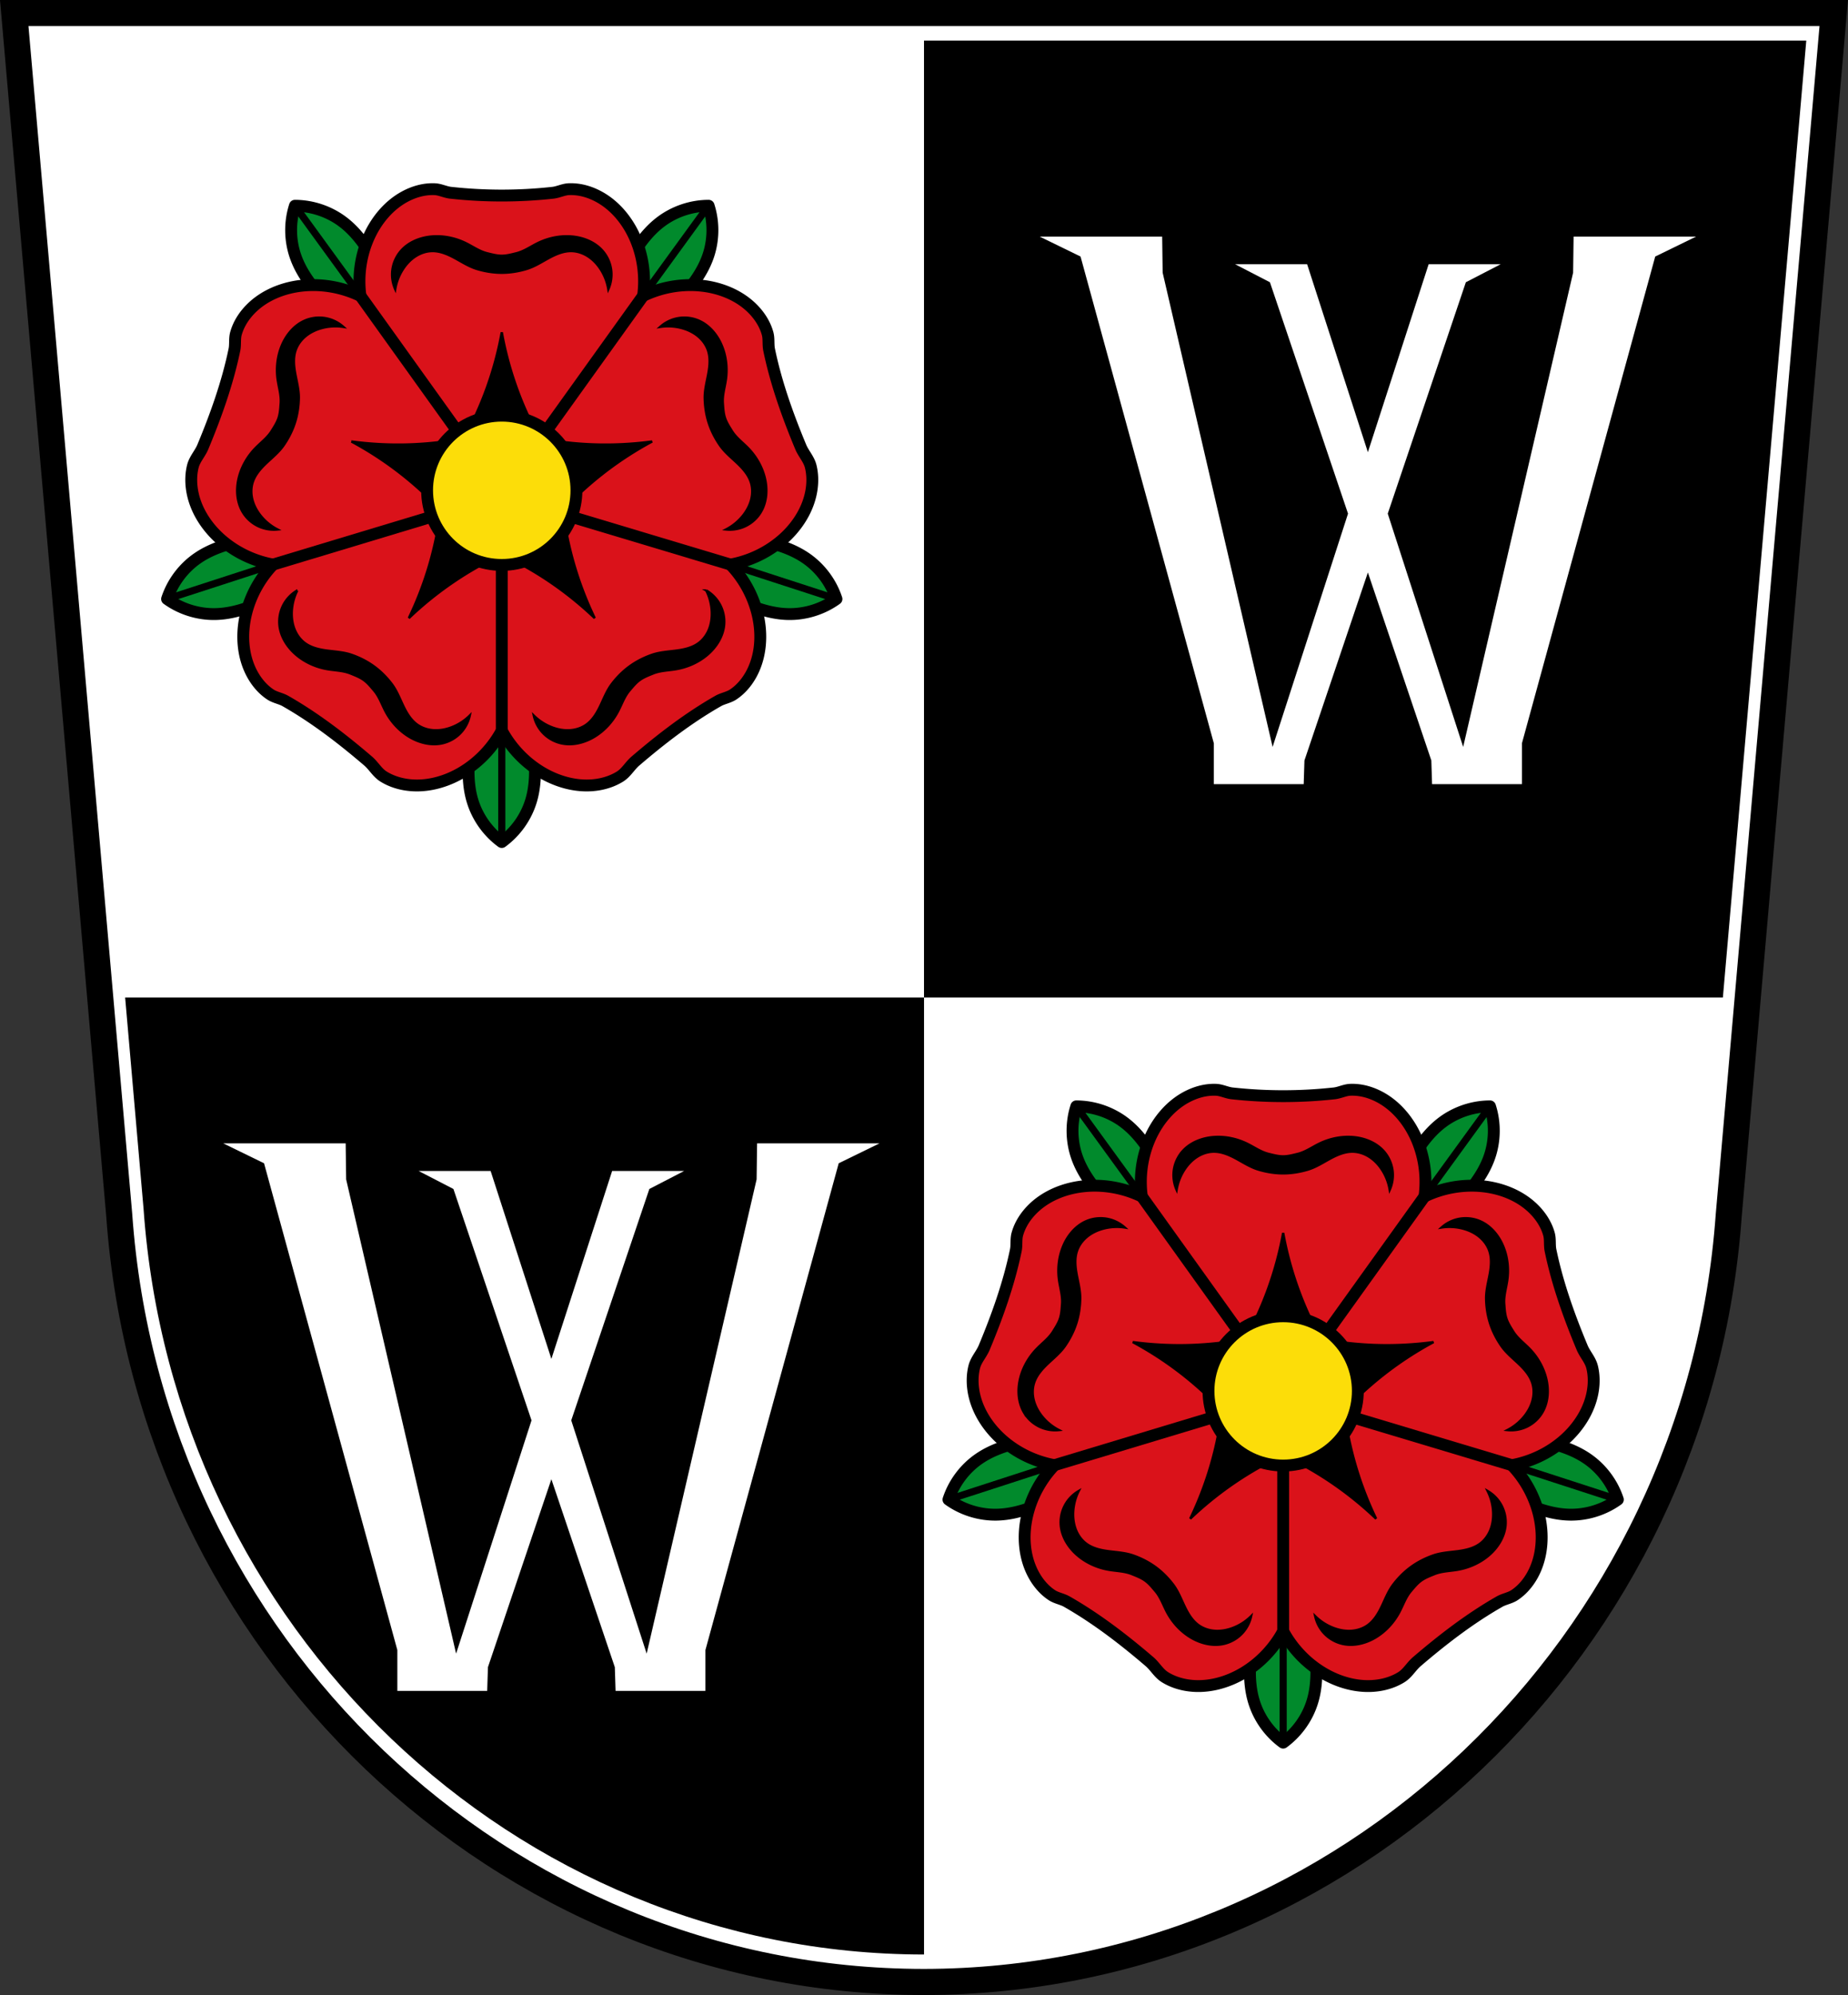 <svg xmlns="http://www.w3.org/2000/svg" width="779.03" viewBox="0 0 779.028 840.74"><rect x="0" y="0" width="779.028" height="840.74" fill="#333333" stroke="none"/><path d="m6.001 5.5 44.25 506.43c12.8 181.71 161.37 323.29 339.26 323.31 177.65-.18 326.32-141.85 339.26-323.31L773.021 5.5h-383.51z" style="fill:#fff;fill-rule:evenodd"/><path d="m6.001 5.5 44.25 506.43c12.8 181.71 161.37 323.29 339.26 323.31 177.65-.18 326.32-141.85 339.26-323.31L773.021 5.5h-383.51z" style="fill:none;fill-rule:evenodd;stroke:#000;stroke-width:11"/><path style="fill-rule:evenodd" d="M389.514 17.09v403.28h336.77l35.16-403.28h-371.92m0 403.28H52.754l7.76 89.01c12.413 176.64 156.49 314.26 329.01 314.28h.002V420.38"/><path style="fill:#fff;fill-rule:evenodd;stroke:none" d="m438.304 99.72 17.203 8.391 56.19 205.14v17.203h37.879l.316-9.984 26.742-79.21 26.744 79.21.316 9.984h37.877v-17.203l56.19-205.14 17.203-8.391h-51.611l-.203 15.188-46.35 199.86-31.791-98.31 32.922-97.51 14.674-7.59h-30.359l-25.613 79.2-25.611-79.2h-30.359l14.674 7.59 32.922 97.51-31.791 98.31-46.35-199.86-.203-15.188h-51.611M94.104 481.83l17.203 8.391 56.19 205.14v17.203h37.879l.316-9.984 26.742-79.21 26.744 79.21.316 9.984h37.877v-17.203l56.19-205.14 17.203-8.391h-51.611l-.203 15.188-46.35 199.86-31.791-98.31 32.922-97.51 14.674-7.59h-30.359l-25.613 79.2-25.611-79.2h-30.359l14.674 7.59 32.922 97.51-31.791 98.31-46.35-199.86-.203-15.188H94.104"/><g transform="matrix(.926 0 0 .925 1321.41 318.836)" style="stroke-width:1.08"><path d="M-842.862 372.458a27.685 27.685 0 0 0-8.842 9.68c-3.19 5.837-4.162 12.594-5.008 19.193-1.241 9.678-2.305 19.697.502 29.042 2.254 7.508 7.018 14.238 13.349 18.86 6.33-4.622 11.094-11.352 13.349-18.86 2.806-9.345 1.742-19.364.501-29.042-.846-6.599-1.815-13.356-5.005-19.193a27.693 27.693 0 0 0-8.846-9.68z" style="fill:#018a2c;fill-opacity:1;stroke:#000;stroke-width:5.402;stroke-linecap:round;stroke-linejoin:round;stroke-miterlimit:4;stroke-dasharray:none;stroke-opacity:1"/><path d="M-842.862 449.233v-76.775" style="fill:#090;fill-opacity:1;stroke:#000;stroke-width:3.241;stroke-linecap:round;stroke-linejoin:miter;stroke-miterlimit:4;stroke-dasharray:none;stroke-opacity:1"/><path d="M-922.225 314.784a27.678 27.678 0 0 0-11.936-5.42c-6.537-1.23-13.262-.068-19.798 1.167-9.586 1.81-19.441 3.894-27.46 9.45-6.442 4.465-11.37 11.076-13.808 18.527 6.35 4.594 14.222 7.046 22.058 6.87 9.753-.218 18.95-4.325 27.77-8.496 6.013-2.844 12.138-5.854 16.703-10.693a27.696 27.696 0 0 0 6.471-11.405z" style="fill:#018a2c;fill-opacity:1;stroke:#000;stroke-width:5.402;stroke-linecap:round;stroke-linejoin:round;stroke-miterlimit:4;stroke-dasharray:none;stroke-opacity:1"/><path d="m-995.227 338.508 73.002-23.724" style="fill:#090;fill-opacity:1;stroke:#000;stroke-width:3.241;stroke-linecap:round;stroke-linejoin:miter;stroke-miterlimit:4;stroke-dasharray:none;stroke-opacity:1"/><path d="M-763.498 314.784a27.678 27.678 0 0 1 11.936-5.42c6.537-1.23 13.262-.068 19.798 1.167 9.586 1.81 19.441 3.894 27.46 9.45 6.442 4.465 11.37 11.076 13.808 18.527-6.35 4.594-14.222 7.046-22.058 6.87-9.753-.218-18.95-4.325-27.77-8.496-6.013-2.844-12.138-5.854-16.703-10.693a27.696 27.696 0 0 1-6.471-11.405z" style="fill:#018a2c;fill-opacity:1;stroke:#000;stroke-width:5.402;stroke-linecap:round;stroke-linejoin:round;stroke-miterlimit:4;stroke-dasharray:none;stroke-opacity:1"/><path d="m-690.496 338.508-73.002-23.724" style="fill:#090;fill-opacity:1;stroke:#000;stroke-width:3.241;stroke-linecap:round;stroke-linejoin:miter;stroke-miterlimit:4;stroke-dasharray:none;stroke-opacity:1"/><path d="M-891.905 221.467a27.692 27.692 0 0 0 1.466-13.03c-.85-6.597-4.033-12.636-7.226-18.472-4.684-8.56-9.71-17.29-17.472-23.201-6.235-4.75-14.044-7.395-21.882-7.412-2.407 7.46-2.306 15.706.282 23.106 3.221 9.21 9.968 16.69 16.66 23.791 4.561 4.842 9.316 9.739 15.327 12.586a27.685 27.685 0 0 0 12.844 2.632z" style="fill:#018a2c;fill-opacity:1;stroke:#000;stroke-width:5.402;stroke-linecap:round;stroke-linejoin:round;stroke-miterlimit:4;stroke-dasharray:none;stroke-opacity:1"/><path d="m-937.019 159.352 45.114 62.115" style="fill:#090;fill-opacity:1;stroke:#000;stroke-width:3.241;stroke-linecap:round;stroke-linejoin:miter;stroke-miterlimit:4;stroke-dasharray:none;stroke-opacity:1"/><path d="M-793.818 221.467a27.691 27.691 0 0 1-1.466-13.03c.85-6.597 4.033-12.636 7.226-18.472 4.684-8.56 9.71-17.29 17.472-23.201 6.235-4.75 14.044-7.395 21.882-7.412 2.407 7.46 2.306 15.706-.282 23.106-3.221 9.21-9.968 16.69-16.66 23.791-4.561 4.842-9.316 9.739-15.327 12.586a27.685 27.685 0 0 1-12.845 2.632z" style="fill:#018a2c;fill-opacity:1;stroke:#000;stroke-width:5.402;stroke-linecap:round;stroke-linejoin:round;stroke-miterlimit:4;stroke-dasharray:none;stroke-opacity:1"/><path d="m-748.704 159.352-45.114 62.115" style="fill:#090;fill-opacity:1;stroke:#000;stroke-width:3.241;stroke-linecap:round;stroke-linejoin:miter;stroke-miterlimit:4;stroke-dasharray:none;stroke-opacity:1"/><path d="M-812.301 151.805c-2.505.103-4.813 1.357-7.287 1.63a212.862 212.862 0 0 1-46.546 0c-2.475-.273-4.785-1.524-7.29-1.627a22.835 22.835 0 0 0-2.503.035c-3.33.233-6.596 1.18-9.612 2.612-8.464 4.02-14.793 11.773-18.381 20.43-3.327 8.027-4.444 16.943-3.273 25.55-7.822-3.773-16.643-5.466-25.302-4.782-9.34.737-18.67 4.36-25.107 11.17-2.295 2.427-4.203 5.24-5.455 8.336a22.603 22.603 0 0 0-.808 2.37c-.678 2.415-.2 5-.706 7.44-3.148 15.195-8.416 29.95-14.382 44.276-1.271 3.053-3.731 5.582-4.539 8.823-.807 3.241-.917 6.64-.487 9.951 1.206 9.294 6.624 17.71 13.748 23.799 6.604 5.644 14.74 9.462 23.286 11.008-6.005 6.275-10.341 14.148-12.366 22.597-2.185 9.113-1.621 19.105 2.865 27.332 1.6 2.932 3.685 5.62 6.243 7.767.639.537 1.308 1.036 2.004 1.5 2.087 1.389 4.69 1.735 6.853 2.97 13.476 7.69 25.882 17.256 37.659 27.358 2.51 2.153 4.154 5.277 6.986 7.046 2.832 1.77 6.032 2.922 9.314 3.537 9.21 1.723 18.886-.832 26.875-5.727 7.402-4.535 13.542-11.084 17.652-18.727 4.11 7.642 10.246 14.192 17.647 18.727 7.99 4.895 17.668 7.45 26.878 5.727 3.282-.615 6.479-1.768 9.311-3.537 2.832-1.77 4.478-4.893 6.989-7.046 11.778-10.101 24.184-19.667 37.66-27.359 2.16-1.234 4.763-1.581 6.85-2.97h.002a22.562 22.562 0 0 0 2.001-1.5c2.558-2.146 4.644-4.834 6.243-7.766 4.486-8.227 5.05-18.219 2.865-27.332-2.025-8.45-6.36-16.322-12.366-22.597 8.547-1.545 16.681-5.363 23.286-11.008 7.124-6.088 12.542-14.505 13.748-23.799.43-3.312.32-6.71-.487-9.95-.808-3.242-3.265-5.771-4.536-8.824-5.965-14.326-11.236-29.081-14.385-44.277-.506-2.438-.03-5.024-.706-7.438a22.556 22.556 0 0 0-.805-2.37c-1.252-3.097-3.16-5.91-5.454-8.337-6.438-6.81-15.767-10.433-25.108-11.17-8.658-.684-17.48 1.007-25.302 4.779 1.17-8.606.053-17.52-3.273-25.546-3.588-8.658-9.917-16.412-18.38-20.43-3.017-1.433-6.282-2.38-9.613-2.613a23.04 23.04 0 0 0-2.506-.04zm-30.561 103.186 6.811 9.41-3.963 4.565 9.48 3.06 5.84 8.071 3.114-5.18 11.05 3.569-6.845 9.387-5.56-2.359.018 9.96-5.87 8.053 5.887 1.36.021 11.617-11.038-3.61.525-6.022-9.468 3.096-9.47-3.096.525 6.022-11.038 3.61.02-11.616 5.888-1.361-5.87-8.05.018-9.963-5.56 2.359-6.848-9.387 11.053-3.57 3.114 5.181 5.84-8.07 9.48-3.061-3.963-4.564z" style="fill:#da121a;fill-opacity:1;stroke:#000;stroke-width:5.402;stroke-linecap:round;stroke-linejoin:round;stroke-miterlimit:4;stroke-dasharray:none;stroke-opacity:1"/><path d="M-872.547 173.275c-.658.003-1.315.029-1.972.08-5.377.408-10.785 2.548-14.3 6.638a16.525 16.525 0 0 0-3.789 8.313 16.518 16.518 0 0 0 1.237 9.054 23.876 23.876 0 0 1 3.574-9.196c1.482-2.263 3.37-4.283 5.64-5.756 2.27-1.473 4.933-2.382 7.638-2.415 3.702-.045 7.226 1.516 10.475 3.292 3.248 1.775 6.403 3.815 9.949 4.88 3.637 1.092 7.445 1.711 11.232 1.711 3.789 0 7.599-.62 11.236-1.712 3.546-1.064 6.7-3.104 9.95-4.88 3.248-1.775 6.772-3.335 10.474-3.29 2.705.034 5.368.941 7.638 2.414 2.27 1.473 4.158 3.493 5.64 5.756a23.874 23.874 0 0 1 3.574 9.196c1.252-2.821 1.686-6 1.237-9.054a16.525 16.525 0 0 0-3.79-8.313c-3.514-4.09-8.922-6.23-14.3-6.639-5.254-.4-10.591.732-15.317 3.065-3.218 1.588-6.216 3.74-9.7 4.596-2.17.533-4.396 1.14-6.642 1.14-2.244 0-4.467-.607-6.637-1.14-3.485-.856-6.483-3.008-9.701-4.596-4.135-2.041-8.74-3.164-13.346-3.144zm-52.986 37.062a16.52 16.52 0 0 0-6.773 1.26c-4.976 2.08-8.681 6.563-10.732 11.551-.25.61-.478 1.226-.684 1.851-1.442 4.376-1.8 9.103-1.137 13.668.516 3.552 1.636 7.068 1.373 10.647-.164 2.229-.272 4.53-.965 6.666-.694 2.136-1.96 4.066-3.138 5.966-1.89 3.05-4.862 5.237-7.366 7.808-3.678 3.775-6.404 8.5-7.647 13.623-1.273 5.241-.909 11.047 1.895 15.654a16.516 16.516 0 0 0 6.732 6.173 16.532 16.532 0 0 0 8.993 1.62 23.871 23.871 0 0 1-7.642-6.24c-1.694-2.11-3.03-4.53-3.73-7.144-.7-2.614-.738-5.427.065-8.011 1.101-3.535 3.674-6.406 6.366-8.948 2.692-2.541 5.607-4.912 7.715-7.955 2.163-3.123 3.93-6.557 5.1-10.16 1.17-3.604 1.756-7.417 1.841-11.215.084-3.702-.88-7.331-1.564-10.97-.684-3.639-1.08-7.474.106-10.981.867-2.564 2.553-4.817 4.655-6.521 2.102-1.704 4.605-2.876 7.216-3.587a23.863 23.863 0 0 1 9.849-.558 16.505 16.505 0 0 0-8.226-3.973 16.29 16.29 0 0 0-2.302-.225zm165.341 0c-.771.017-1.539.095-2.3.224a16.514 16.514 0 0 0-8.227 3.974 23.859 23.859 0 0 1 9.848.558c2.61.71 5.114 1.882 7.216 3.586 2.102 1.704 3.79 3.958 4.658 6.521 1.187 3.507.79 7.343.106 10.982-.685 3.638-1.648 7.267-1.564 10.969.085 3.798.67 7.612 1.841 11.214 1.17 3.604 2.937 7.038 5.1 10.161 2.108 3.044 5.023 5.414 7.715 7.956 2.692 2.541 5.265 5.412 6.366 8.947.803 2.584.761 5.398.062 8.012-.7 2.614-2.036 5.034-3.73 7.143a23.86 23.86 0 0 1-7.639 6.24c3.07.32 6.226-.25 8.99-1.62a16.524 16.524 0 0 0 6.735-6.172c2.804-4.608 3.167-10.413 1.895-15.655-1.243-5.122-3.969-9.848-7.647-13.623-2.504-2.57-5.479-4.757-7.37-7.808-1.177-1.9-2.44-3.83-3.134-5.966-.693-2.135-.804-4.437-.968-6.665-.263-3.58.857-7.096 1.373-10.648.662-4.564.308-9.291-1.134-13.668a27.15 27.15 0 0 0-.685-1.85c-2.05-4.989-5.755-9.472-10.73-11.551a16.529 16.529 0 0 0-6.777-1.26zm-175.762 124.28a16.51 16.51 0 0 0-6.32 6.598 16.527 16.527 0 0 0-1.817 8.953c.44 5.375 3.558 10.285 7.667 13.777a27.23 27.23 0 0 0 1.547 1.225h.003c3.715 2.723 8.1 4.522 12.644 5.301 3.537.607 7.225.628 10.548 1.984 2.068.844 4.225 1.66 6.041 2.979 1.817 1.32 3.26 3.12 4.702 4.826 2.316 2.741 3.48 6.246 5.15 9.423 2.453 4.665 6.106 8.718 10.592 11.483 4.591 2.83 10.224 4.275 15.471 3.032a16.508 16.508 0 0 0 7.948-4.496 16.537 16.537 0 0 0 4.321-8.053 23.876 23.876 0 0 1-8.296 5.34c-2.53.96-5.243 1.483-7.945 1.34-2.702-.142-5.388-.973-7.597-2.536-3.021-2.14-4.958-5.474-6.543-8.82s-2.937-6.85-5.18-9.795c-2.301-3.022-5.021-5.764-8.087-7.99-3.064-2.227-6.508-3.965-10.093-5.22-3.494-1.222-7.246-1.428-10.917-1.9-3.672-.474-7.439-1.28-10.407-3.493-2.17-1.616-3.79-3.918-4.76-6.444-.971-2.526-1.315-5.27-1.184-7.973a23.878 23.878 0 0 1 2.512-9.541zm186.183 0a23.878 23.878 0 0 1 2.512 9.54c.13 2.704-.21 5.448-1.18 7.974-.972 2.526-2.592 4.828-4.761 6.444-2.968 2.213-6.738 3.02-10.41 3.492-3.671.473-7.423.679-10.917 1.901-3.585 1.255-7.029 2.993-10.093 5.22-3.066 2.226-5.783 4.968-8.084 7.99-2.243 2.946-3.598 6.449-5.183 9.795s-3.519 6.68-6.54 8.82c-2.209 1.563-4.898 2.394-7.6 2.536-2.701.143-5.415-.38-7.945-1.34a23.864 23.864 0 0 1-8.293-5.34 16.532 16.532 0 0 0 4.318 8.053 16.517 16.517 0 0 0 7.95 4.496c5.248 1.243 10.881-.202 15.472-3.032 4.486-2.765 8.14-6.818 10.592-11.483 1.67-3.177 2.83-6.682 5.147-9.423 1.443-1.706 2.885-3.506 4.702-4.826 1.816-1.32 3.973-2.135 6.041-2.979 3.323-1.356 7.012-1.377 10.548-1.984 4.545-.78 8.931-2.578 12.647-5.301.53-.39 1.048-.798 1.55-1.225 4.11-3.492 7.227-8.402 7.667-13.777a16.526 16.526 0 0 0-1.818-8.953 16.516 16.516 0 0 0-6.322-6.598z" style="fill:#000;stroke:#000;stroke-width:1.08px;stroke-linecap:butt;stroke-linejoin:miter;stroke-opacity:1"/><path d="m-946.954 322.818 110.14-33.262M-738.77 322.817l-106.42-31.97" style="fill:none;stroke:#000;stroke-width:5.402;stroke-linecap:round;stroke-linejoin:round;stroke-miterlimit:4;stroke-dasharray:none;stroke-opacity:1"/><path d="m-907.19 200.433 68.188 95.261M-778.535 200.433l-69.61 97.191" style="fill:none;stroke:#000;stroke-width:5.402;stroke-linecap:round;stroke-linejoin:miter;stroke-miterlimit:4;stroke-dasharray:none;stroke-opacity:1"/><path d="m-842.86 398.493-.003-114.27" style="fill:none;stroke:#000;stroke-width:5.402;stroke-linecap:round;stroke-linejoin:round;stroke-miterlimit:4;stroke-dasharray:none;stroke-opacity:1"/><path d="M-842.861 217.018a158.263 158.263 0 0 1-6.889 25.554 158.261 158.261 0 0 1-10.324 22.729 158.268 158.268 0 0 1-24.809 2.797c-8.827.29-17.681-.16-26.433-1.346a158.275 158.275 0 0 1 22.175 14.45 158.27 158.27 0 0 1 18.426 16.843 158.277 158.277 0 0 1-5.008 24.455 158.262 158.262 0 0 1-9.449 24.723 158.27 158.27 0 0 1 20.596-16.623 158.282 158.282 0 0 1 21.715-12.32 158.286 158.286 0 0 1 21.716 12.32 158.25 158.25 0 0 1 20.594 16.623A158.263 158.263 0 0 1-810 322.5a158.273 158.273 0 0 1-5.006-24.457 158.267 158.267 0 0 1 18.424-16.842 158.275 158.275 0 0 1 22.176-14.449 158.251 158.251 0 0 1-26.432 1.346 158.287 158.287 0 0 1-24.808-2.797 158.271 158.271 0 0 1-10.327-22.729 158.265 158.265 0 0 1-6.888-25.554zm0 37.07 13.367 10.422c-.208-.046-.417-.087-.625-.133l3.437 2.324 3.295 2.569c-.109-.185-.212-.374-.32-.56l14.045 9.497-5.781 15.938c-.021-.214-.048-.427-.069-.641l-1.156 4.02-1.414 3.896c.14-.16.286-.315.428-.475l-4.688 16.29-16.945-.573c.196-.086.39-.177.586-.262l-4.16.141-4.159-.14c.197.084.39.175.586.261l-16.947.572-4.69-16.293c.143.16.29.318.432.479l-1.422-3.918-1.15-3.998c-.02.213-.047.425-.068.639l-5.782-15.936 14.047-9.496c-.108.185-.213.374-.322.559l3.295-2.569 3.437-2.324c-.207.046-.417.087-.625.133z" style="fill:#000;stroke:#000;stroke-width:1.08px;stroke-linecap:butt;stroke-linejoin:miter;stroke-opacity:1"/><ellipse ry="34.003" rx="33.996" cy="288.994" cx="-842.862" style="opacity:1;fill:#fcdd09;fill-opacity:1;fill-rule:evenodd;stroke:#000;stroke-width:5.402;stroke-linecap:round;stroke-linejoin:round;stroke-miterlimit:4;stroke-dasharray:none;stroke-opacity:1;paint-order:normal"/></g><g transform="matrix(.926 0 0 .925 992.012 -60.694)" style="stroke-width:1.08"><path d="M-842.862 372.458a27.685 27.685 0 0 0-8.842 9.68c-3.19 5.837-4.162 12.594-5.008 19.193-1.241 9.678-2.305 19.697.502 29.042 2.254 7.508 7.018 14.238 13.349 18.86 6.33-4.622 11.094-11.352 13.349-18.86 2.806-9.345 1.742-19.364.501-29.042-.846-6.599-1.815-13.356-5.005-19.193a27.693 27.693 0 0 0-8.846-9.68z" style="fill:#018a2c;fill-opacity:1;stroke:#000;stroke-width:5.402;stroke-linecap:round;stroke-linejoin:round;stroke-miterlimit:4;stroke-dasharray:none;stroke-opacity:1"/><path d="M-842.862 449.233v-76.775" style="fill:#090;fill-opacity:1;stroke:#000;stroke-width:3.241;stroke-linecap:round;stroke-linejoin:miter;stroke-miterlimit:4;stroke-dasharray:none;stroke-opacity:1"/><path d="M-922.225 314.784a27.678 27.678 0 0 0-11.936-5.42c-6.537-1.23-13.262-.068-19.798 1.167-9.586 1.81-19.441 3.894-27.46 9.45-6.442 4.465-11.37 11.076-13.808 18.527 6.35 4.594 14.222 7.046 22.058 6.87 9.753-.218 18.95-4.325 27.77-8.496 6.013-2.844 12.138-5.854 16.703-10.693a27.696 27.696 0 0 0 6.471-11.405z" style="fill:#018a2c;fill-opacity:1;stroke:#000;stroke-width:5.402;stroke-linecap:round;stroke-linejoin:round;stroke-miterlimit:4;stroke-dasharray:none;stroke-opacity:1"/><path d="m-995.227 338.508 73.002-23.724" style="fill:#090;fill-opacity:1;stroke:#000;stroke-width:3.241;stroke-linecap:round;stroke-linejoin:miter;stroke-miterlimit:4;stroke-dasharray:none;stroke-opacity:1"/><path d="M-763.498 314.784a27.678 27.678 0 0 1 11.936-5.42c6.537-1.23 13.262-.068 19.798 1.167 9.586 1.81 19.441 3.894 27.46 9.45 6.442 4.465 11.37 11.076 13.808 18.527-6.35 4.594-14.222 7.046-22.058 6.87-9.753-.218-18.95-4.325-27.77-8.496-6.013-2.844-12.138-5.854-16.703-10.693a27.696 27.696 0 0 1-6.471-11.405z" style="fill:#018a2c;fill-opacity:1;stroke:#000;stroke-width:5.402;stroke-linecap:round;stroke-linejoin:round;stroke-miterlimit:4;stroke-dasharray:none;stroke-opacity:1"/><path d="m-690.496 338.508-73.002-23.724" style="fill:#090;fill-opacity:1;stroke:#000;stroke-width:3.241;stroke-linecap:round;stroke-linejoin:miter;stroke-miterlimit:4;stroke-dasharray:none;stroke-opacity:1"/><path d="M-891.905 221.467a27.692 27.692 0 0 0 1.466-13.03c-.85-6.597-4.033-12.636-7.226-18.472-4.684-8.56-9.71-17.29-17.472-23.201-6.235-4.75-14.044-7.395-21.882-7.412-2.407 7.46-2.306 15.706.282 23.106 3.221 9.21 9.968 16.69 16.66 23.791 4.561 4.842 9.316 9.739 15.327 12.586a27.685 27.685 0 0 0 12.844 2.632z" style="fill:#018a2c;fill-opacity:1;stroke:#000;stroke-width:5.402;stroke-linecap:round;stroke-linejoin:round;stroke-miterlimit:4;stroke-dasharray:none;stroke-opacity:1"/><path d="m-937.019 159.352 45.114 62.115" style="fill:#090;fill-opacity:1;stroke:#000;stroke-width:3.241;stroke-linecap:round;stroke-linejoin:miter;stroke-miterlimit:4;stroke-dasharray:none;stroke-opacity:1"/><path d="M-793.818 221.467a27.691 27.691 0 0 1-1.466-13.03c.85-6.597 4.033-12.636 7.226-18.472 4.684-8.56 9.71-17.29 17.472-23.201 6.235-4.75 14.044-7.395 21.882-7.412 2.407 7.46 2.306 15.706-.282 23.106-3.221 9.21-9.968 16.69-16.66 23.791-4.561 4.842-9.316 9.739-15.327 12.586a27.685 27.685 0 0 1-12.845 2.632z" style="fill:#018a2c;fill-opacity:1;stroke:#000;stroke-width:5.402;stroke-linecap:round;stroke-linejoin:round;stroke-miterlimit:4;stroke-dasharray:none;stroke-opacity:1"/><path d="m-748.704 159.352-45.114 62.115" style="fill:#090;fill-opacity:1;stroke:#000;stroke-width:3.241;stroke-linecap:round;stroke-linejoin:miter;stroke-miterlimit:4;stroke-dasharray:none;stroke-opacity:1"/><path d="M-812.301 151.805c-2.505.103-4.813 1.357-7.287 1.63a212.862 212.862 0 0 1-46.546 0c-2.475-.273-4.785-1.524-7.29-1.627a22.835 22.835 0 0 0-2.503.035c-3.33.233-6.596 1.18-9.612 2.612-8.464 4.02-14.793 11.773-18.381 20.43-3.327 8.027-4.444 16.943-3.273 25.55-7.822-3.773-16.643-5.466-25.302-4.782-9.34.737-18.67 4.36-25.107 11.17-2.295 2.427-4.203 5.24-5.455 8.336a22.603 22.603 0 0 0-.808 2.37c-.678 2.415-.2 5-.706 7.44-3.148 15.195-8.416 29.95-14.382 44.276-1.271 3.053-3.731 5.582-4.539 8.823-.807 3.241-.917 6.64-.487 9.951 1.206 9.294 6.624 17.71 13.748 23.799 6.604 5.644 14.74 9.462 23.286 11.008-6.005 6.275-10.341 14.148-12.366 22.597-2.185 9.113-1.621 19.105 2.865 27.332 1.6 2.932 3.685 5.62 6.243 7.767.639.537 1.308 1.036 2.004 1.5 2.087 1.389 4.69 1.735 6.853 2.97 13.476 7.69 25.882 17.256 37.659 27.358 2.51 2.153 4.154 5.277 6.986 7.046 2.832 1.77 6.032 2.922 9.314 3.537 9.21 1.723 18.886-.832 26.875-5.727 7.402-4.535 13.542-11.084 17.652-18.727 4.11 7.642 10.246 14.192 17.647 18.727 7.99 4.895 17.668 7.45 26.878 5.727 3.282-.615 6.479-1.768 9.311-3.537 2.832-1.77 4.478-4.893 6.989-7.046 11.778-10.101 24.184-19.667 37.66-27.359 2.16-1.234 4.763-1.581 6.85-2.97h.002a22.562 22.562 0 0 0 2.001-1.5c2.558-2.146 4.644-4.834 6.243-7.766 4.486-8.227 5.05-18.219 2.865-27.332-2.025-8.45-6.36-16.322-12.366-22.597 8.547-1.545 16.681-5.363 23.286-11.008 7.124-6.088 12.542-14.505 13.748-23.799.43-3.312.32-6.71-.487-9.95-.808-3.242-3.265-5.771-4.536-8.824-5.965-14.326-11.236-29.081-14.385-44.277-.506-2.438-.03-5.024-.706-7.438a22.556 22.556 0 0 0-.805-2.37c-1.252-3.097-3.16-5.91-5.454-8.337-6.438-6.81-15.767-10.433-25.108-11.17-8.658-.684-17.48 1.007-25.302 4.779 1.17-8.606.053-17.52-3.273-25.546-3.588-8.658-9.917-16.412-18.38-20.43-3.017-1.433-6.282-2.38-9.613-2.613a23.04 23.04 0 0 0-2.506-.04zm-30.561 103.186 6.811 9.41-3.963 4.565 9.48 3.06 5.84 8.071 3.114-5.18 11.05 3.569-6.845 9.387-5.56-2.359.018 9.96-5.87 8.053 5.887 1.36.021 11.617-11.038-3.61.525-6.022-9.468 3.096-9.47-3.096.525 6.022-11.038 3.61.02-11.616 5.888-1.361-5.87-8.05.018-9.963-5.56 2.359-6.848-9.387 11.053-3.57 3.114 5.181 5.84-8.07 9.48-3.061-3.963-4.564z" style="fill:#da121a;fill-opacity:1;stroke:#000;stroke-width:5.402;stroke-linecap:round;stroke-linejoin:round;stroke-miterlimit:4;stroke-dasharray:none;stroke-opacity:1"/><path d="M-872.547 173.275c-.658.003-1.315.029-1.972.08-5.377.408-10.785 2.548-14.3 6.638a16.525 16.525 0 0 0-3.789 8.313 16.518 16.518 0 0 0 1.237 9.054 23.876 23.876 0 0 1 3.574-9.196c1.482-2.263 3.37-4.283 5.64-5.756 2.27-1.473 4.933-2.382 7.638-2.415 3.702-.045 7.226 1.516 10.475 3.292 3.248 1.775 6.403 3.815 9.949 4.88 3.637 1.092 7.445 1.711 11.232 1.711 3.789 0 7.599-.62 11.236-1.712 3.546-1.064 6.7-3.104 9.95-4.88 3.248-1.775 6.772-3.335 10.474-3.29 2.705.034 5.368.941 7.638 2.414 2.27 1.473 4.158 3.493 5.64 5.756a23.874 23.874 0 0 1 3.574 9.196c1.252-2.821 1.686-6 1.237-9.054a16.525 16.525 0 0 0-3.79-8.313c-3.514-4.09-8.922-6.23-14.3-6.639-5.254-.4-10.591.732-15.317 3.065-3.218 1.588-6.216 3.74-9.7 4.596-2.17.533-4.396 1.14-6.642 1.14-2.244 0-4.467-.607-6.637-1.14-3.485-.856-6.483-3.008-9.701-4.596-4.135-2.041-8.74-3.164-13.346-3.144zm-52.986 37.062a16.52 16.52 0 0 0-6.773 1.26c-4.976 2.08-8.681 6.563-10.732 11.551-.25.61-.478 1.226-.684 1.851-1.442 4.376-1.8 9.103-1.137 13.668.516 3.552 1.636 7.068 1.373 10.647-.164 2.229-.272 4.53-.965 6.666-.694 2.136-1.96 4.066-3.138 5.966-1.89 3.05-4.862 5.237-7.366 7.808-3.678 3.775-6.404 8.5-7.647 13.623-1.273 5.241-.909 11.047 1.895 15.654a16.516 16.516 0 0 0 6.732 6.173 16.532 16.532 0 0 0 8.993 1.62 23.871 23.871 0 0 1-7.642-6.24c-1.694-2.11-3.03-4.53-3.73-7.144-.7-2.614-.738-5.427.065-8.011 1.101-3.535 3.674-6.406 6.366-8.948 2.692-2.541 5.607-4.912 7.715-7.955 2.163-3.123 3.93-6.557 5.1-10.16 1.17-3.604 1.756-7.417 1.841-11.215.084-3.702-.88-7.331-1.564-10.97-.684-3.639-1.08-7.474.106-10.981.867-2.564 2.553-4.817 4.655-6.521 2.102-1.704 4.605-2.876 7.216-3.587a23.863 23.863 0 0 1 9.849-.558 16.505 16.505 0 0 0-8.226-3.973 16.29 16.29 0 0 0-2.302-.225zm165.341 0c-.771.017-1.539.095-2.3.224a16.514 16.514 0 0 0-8.227 3.974 23.859 23.859 0 0 1 9.848.558c2.61.71 5.114 1.882 7.216 3.586 2.102 1.704 3.79 3.958 4.658 6.521 1.187 3.507.79 7.343.106 10.982-.685 3.638-1.648 7.267-1.564 10.969.085 3.798.67 7.612 1.841 11.214 1.17 3.604 2.937 7.038 5.1 10.161 2.108 3.044 5.023 5.414 7.715 7.956 2.692 2.541 5.265 5.412 6.366 8.947.803 2.584.761 5.398.062 8.012-.7 2.614-2.036 5.034-3.73 7.143a23.86 23.86 0 0 1-7.639 6.24c3.07.32 6.226-.25 8.99-1.62a16.524 16.524 0 0 0 6.735-6.172c2.804-4.608 3.167-10.413 1.895-15.655-1.243-5.122-3.969-9.848-7.647-13.623-2.504-2.57-5.479-4.757-7.37-7.808-1.177-1.9-2.44-3.83-3.134-5.966-.693-2.135-.804-4.437-.968-6.665-.263-3.58.857-7.096 1.373-10.648.662-4.564.308-9.291-1.134-13.668a27.15 27.15 0 0 0-.685-1.85c-2.05-4.989-5.755-9.472-10.73-11.551a16.529 16.529 0 0 0-6.777-1.26zm-175.762 124.28a16.51 16.51 0 0 0-6.32 6.598 16.527 16.527 0 0 0-1.817 8.953c.44 5.375 3.558 10.285 7.667 13.777a27.23 27.23 0 0 0 1.547 1.225h.003c3.715 2.723 8.1 4.522 12.644 5.301 3.537.607 7.225.628 10.548 1.984 2.068.844 4.225 1.66 6.041 2.979 1.817 1.32 3.26 3.12 4.702 4.826 2.316 2.741 3.48 6.246 5.15 9.423 2.453 4.665 6.106 8.718 10.592 11.483 4.591 2.83 10.224 4.275 15.471 3.032a16.508 16.508 0 0 0 7.948-4.496 16.537 16.537 0 0 0 4.321-8.053 23.876 23.876 0 0 1-8.296 5.34c-2.53.96-5.243 1.483-7.945 1.34-2.702-.142-5.388-.973-7.597-2.536-3.021-2.14-4.958-5.474-6.543-8.82s-2.937-6.85-5.18-9.795c-2.301-3.022-5.021-5.764-8.087-7.99-3.064-2.227-6.508-3.965-10.093-5.22-3.494-1.222-7.246-1.428-10.917-1.9-3.672-.474-7.439-1.28-10.407-3.493-2.17-1.616-3.79-3.918-4.76-6.444-.971-2.526-1.315-5.27-1.184-7.973a23.878 23.878 0 0 1 2.512-9.541zm186.183 0a23.878 23.878 0 0 1 2.512 9.54c.13 2.704-.21 5.448-1.18 7.974-.972 2.526-2.592 4.828-4.761 6.444-2.968 2.213-6.738 3.02-10.41 3.492-3.671.473-7.423.679-10.917 1.901-3.585 1.255-7.029 2.993-10.093 5.22-3.066 2.226-5.783 4.968-8.084 7.99-2.243 2.946-3.598 6.449-5.183 9.795s-3.519 6.68-6.54 8.82c-2.209 1.563-4.898 2.394-7.6 2.536-2.701.143-5.415-.38-7.945-1.34a23.864 23.864 0 0 1-8.293-5.34 16.532 16.532 0 0 0 4.318 8.053 16.517 16.517 0 0 0 7.95 4.496c5.248 1.243 10.881-.202 15.472-3.032 4.486-2.765 8.14-6.818 10.592-11.483 1.67-3.177 2.83-6.682 5.147-9.423 1.443-1.706 2.885-3.506 4.702-4.826 1.816-1.32 3.973-2.135 6.041-2.979 3.323-1.356 7.012-1.377 10.548-1.984 4.545-.78 8.931-2.578 12.647-5.301.53-.39 1.048-.798 1.55-1.225 4.11-3.492 7.227-8.402 7.667-13.777a16.526 16.526 0 0 0-1.818-8.953 16.516 16.516 0 0 0-6.322-6.598z" style="fill:#000;stroke:#000;stroke-width:1.08px;stroke-linecap:butt;stroke-linejoin:miter;stroke-opacity:1"/><path d="m-946.954 322.818 110.14-33.262M-738.77 322.817l-106.42-31.97" style="fill:none;stroke:#000;stroke-width:5.402;stroke-linecap:round;stroke-linejoin:round;stroke-miterlimit:4;stroke-dasharray:none;stroke-opacity:1"/><path d="m-907.19 200.433 68.188 95.261M-778.535 200.433l-69.61 97.191" style="fill:none;stroke:#000;stroke-width:5.402;stroke-linecap:round;stroke-linejoin:miter;stroke-miterlimit:4;stroke-dasharray:none;stroke-opacity:1"/><path d="m-842.86 398.493-.003-114.27" style="fill:none;stroke:#000;stroke-width:5.402;stroke-linecap:round;stroke-linejoin:round;stroke-miterlimit:4;stroke-dasharray:none;stroke-opacity:1"/><path d="M-842.861 217.018a158.263 158.263 0 0 1-6.889 25.554 158.261 158.261 0 0 1-10.324 22.729 158.268 158.268 0 0 1-24.809 2.797c-8.827.29-17.681-.16-26.433-1.346a158.275 158.275 0 0 1 22.175 14.45 158.27 158.27 0 0 1 18.426 16.843 158.277 158.277 0 0 1-5.008 24.455 158.262 158.262 0 0 1-9.449 24.723 158.27 158.27 0 0 1 20.596-16.623 158.282 158.282 0 0 1 21.715-12.32 158.286 158.286 0 0 1 21.716 12.32 158.25 158.25 0 0 1 20.594 16.623A158.263 158.263 0 0 1-810 322.5a158.273 158.273 0 0 1-5.006-24.457 158.267 158.267 0 0 1 18.424-16.842 158.275 158.275 0 0 1 22.176-14.449 158.251 158.251 0 0 1-26.432 1.346 158.287 158.287 0 0 1-24.808-2.797 158.271 158.271 0 0 1-10.327-22.729 158.265 158.265 0 0 1-6.888-25.554zm0 37.07 13.367 10.422c-.208-.046-.417-.087-.625-.133l3.437 2.324 3.295 2.569c-.109-.185-.212-.374-.32-.56l14.045 9.497-5.781 15.938c-.021-.214-.048-.427-.069-.641l-1.156 4.02-1.414 3.896c.14-.16.286-.315.428-.475l-4.688 16.29-16.945-.573c.196-.086.39-.177.586-.262l-4.16.141-4.159-.14c.197.084.39.175.586.261l-16.947.572-4.69-16.293c.143.16.29.318.432.479l-1.422-3.918-1.15-3.998c-.02.213-.047.425-.068.639l-5.782-15.936 14.047-9.496c-.108.185-.213.374-.322.559l3.295-2.569 3.437-2.324c-.207.046-.417.087-.625.133z" style="fill:#000;stroke:#000;stroke-width:1.08px;stroke-linecap:butt;stroke-linejoin:miter;stroke-opacity:1"/><ellipse ry="34.003" rx="33.996" cy="288.994" cx="-842.862" style="opacity:1;fill:#fcdd09;fill-opacity:1;fill-rule:evenodd;stroke:#000;stroke-width:5.402;stroke-linecap:round;stroke-linejoin:round;stroke-miterlimit:4;stroke-dasharray:none;stroke-opacity:1;paint-order:normal"/></g></svg>